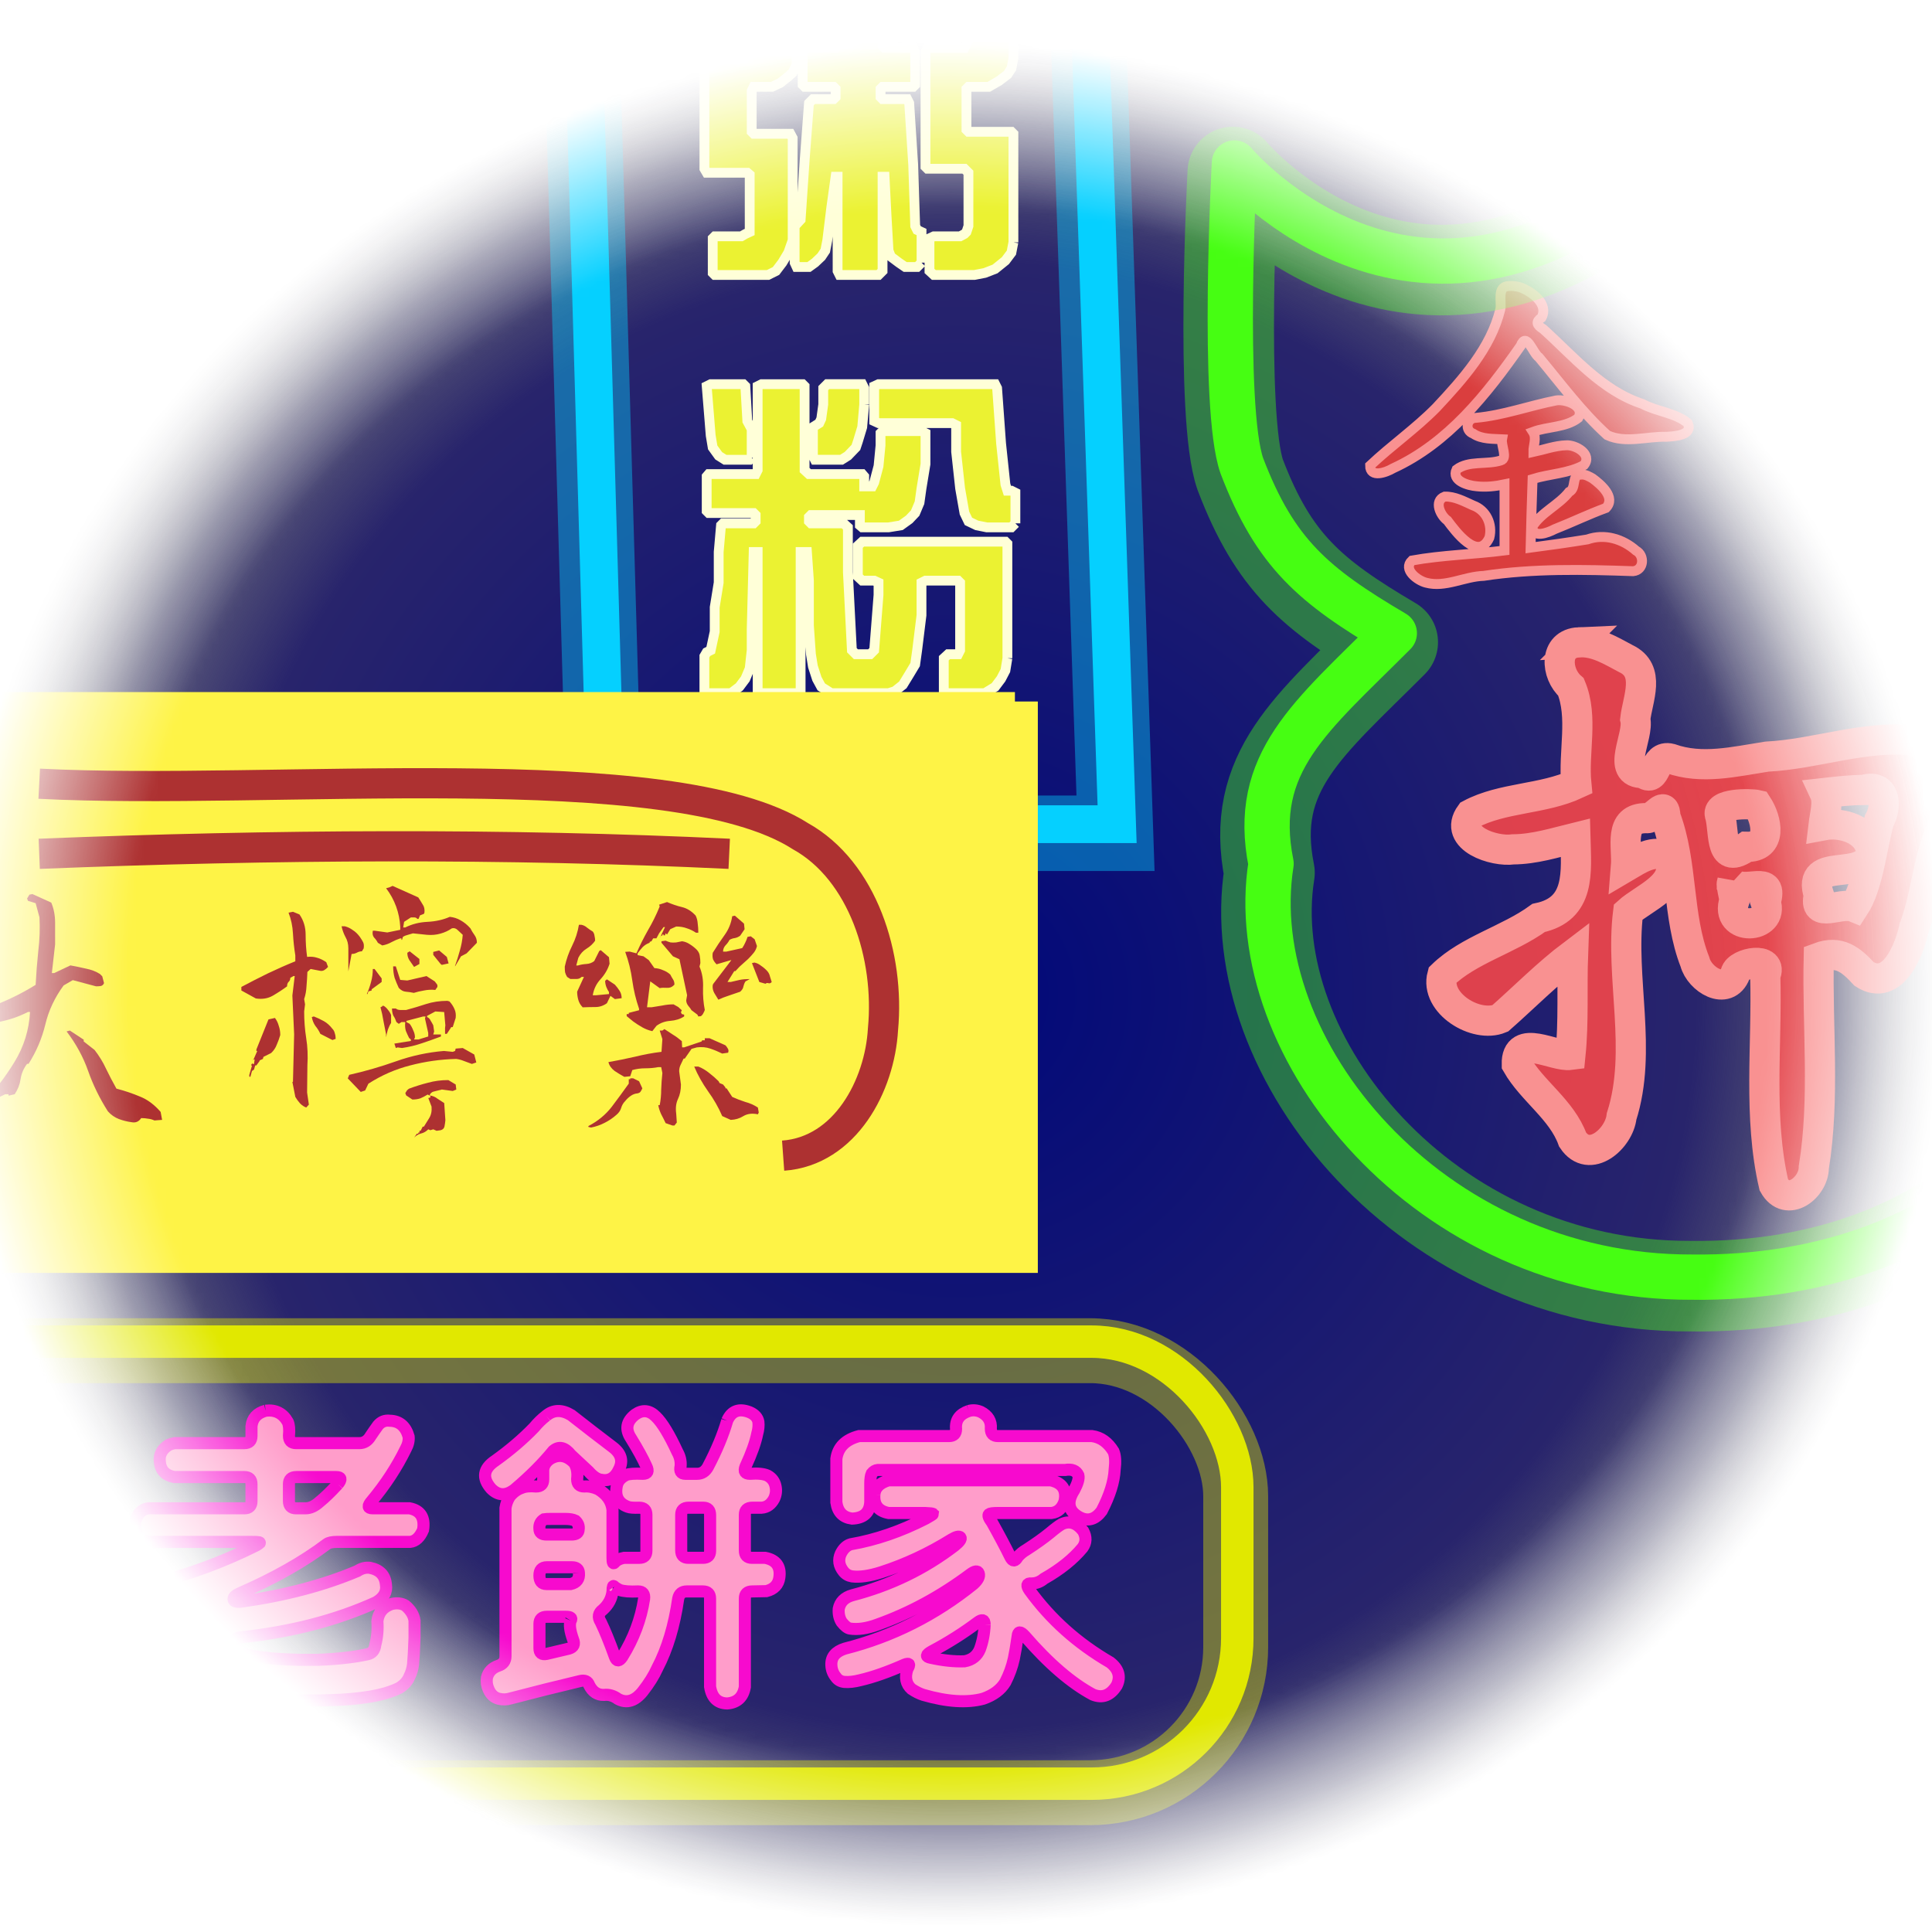 <?xml version="1.0" encoding="UTF-8" standalone="no"?>
<!-- Created with Inkscape (http://www.inkscape.org/) -->

<svg
   xmlns:dc="http://purl.org/dc/elements/1.1/"
   xmlns:cc="http://creativecommons.org/ns#"
   xmlns:rdf="http://www.w3.org/1999/02/22-rdf-syntax-ns#"
   xmlns:svg="http://www.w3.org/2000/svg"
   xmlns="http://www.w3.org/2000/svg"
   xmlns:xlink="http://www.w3.org/1999/xlink"
   xmlns:sodipodi="http://sodipodi.sourceforge.net/DTD/sodipodi-0.dtd"
   xmlns:inkscape="http://www.inkscape.org/namespaces/inkscape"
   version="1.1"
   width="256"
   height="256"
   id="svg4085"
   inkscape:version="0.48.3.1 r9886"
   sodipodi:docname="Openstreetmap-icon3-hk.svg">
  <sodipodi:namedview
     pagecolor="#ffffff"
     bordercolor="#666666"
     borderopacity="1"
     objecttolerance="10"
     gridtolerance="10"
     guidetolerance="10"
     inkscape:pageopacity="0"
     inkscape:pageshadow="2"
     inkscape:window-width="738"
     inkscape:window-height="480"
     id="namedview11205"
     showgrid="false"
     inkscape:zoom="0.94214547"
     inkscape:cx="126.15697"
     inkscape:cy="127.36887"
     inkscape:window-x="0"
     inkscape:window-y="24"
     inkscape:window-maximized="0"
     inkscape:current-layer="svg4085" />
  <defs
     id="defs4087">
    <linearGradient
       id="linearGradient5217">
      <stop
         id="stop5219"
         style="stop-color:#ffffff;stop-opacity:1"
         offset="0" />
      <stop
         id="stop5227"
         style="stop-color:#ffffff;stop-opacity:1"
         offset="0.825" />
      <stop
         id="stop5221"
         style="stop-color:#000000;stop-opacity:0"
         offset="1" />
    </linearGradient>
    <linearGradient
       id="linearGradient4863">
      <stop
         id="stop4865"
         style="stop-color:#00087a;stop-opacity:1"
         offset="0" />
      <stop
         id="stop4875"
         style="stop-color:#28246c;stop-opacity:1"
         offset="0.724" />
      <stop
         id="stop4966"
         style="stop-color:#191744;stop-opacity:0.677"
         offset="0.862" />
      <stop
         id="stop4867"
         style="stop-color:#000000;stop-opacity:0"
         offset="1" />
    </linearGradient>
    <filter
       color-interpolation-filters="sRGB"
       id="filter5134">
      <feGaussianBlur
         id="feGaussianBlur5136"
         stdDeviation="4.229" />
    </filter>
    <filter
       x="-0.051"
       y="-0.173"
       width="1.102"
       height="1.347"
       color-interpolation-filters="sRGB"
       id="filter5138">
      <feGaussianBlur
         id="feGaussianBlur5140"
         stdDeviation="4.229" />
    </filter>
    <filter
       x="-0.144"
       y="-0.085"
       width="1.287"
       height="1.17"
       color-interpolation-filters="sRGB"
       id="filter5142">
      <feGaussianBlur
         id="feGaussianBlur5144"
         stdDeviation="4.229" />
    </filter>
    <filter
       color-interpolation-filters="sRGB"
       id="filter5188">
      <feGaussianBlur
         id="feGaussianBlur5190"
         stdDeviation="2.58" />
    </filter>
    <radialGradient
       cx="316.071"
       cy="496.291"
       r="131.786"
       fx="316.071"
       fy="496.291"
       id="radialGradient5269"
       xlink:href="#linearGradient5217"
       gradientUnits="userSpaceOnUse"
       gradientTransform="matrix(1,0,0,0.946,0,26.899)" />
    <mask
       id="mask5265">
      <path
         d="m 447.857,496.291 a 131.786,124.643 0 1 1 -263.571,0 131.786,124.643 0 1 1 263.571,0 z"
         transform="translate(2.143,2.143)"
         id="path5267"
         style="fill:url(#radialGradient5269);fill-opacity:1;stroke:none"
         inkscape:connector-curvature="0" />
    </mask>
    <radialGradient
       cx="319.208"
       cy="499.809"
       r="135.36"
       fx="319.208"
       fy="499.809"
       id="radialGradient5273"
       xlink:href="#linearGradient4863"
       gradientUnits="userSpaceOnUse"
       gradientTransform="matrix(1,0,0,0.993,0,3.73)" />
  </defs>
  <g
     transform="translate(-192.482,-368.159)"
     id="layer1">
    <g
       mask="url(#mask5265)"
       id="g5192">
      <path
         d="m 454.569,499.809 a 135.36,134.35 0 1 1 -270.721,0 135.36,134.35 0 1 1 270.721,0 z"
         id="path4093"
         style="fill:url(#radialGradient5273);fill-opacity:1;stroke:none"
         inkscape:connector-curvature="0" />
      <path
         d="m 413.541,389.06 c -32.653,30.393 -57.493,0.692 -57.493,0.692 0,0 -1.742,32.413 0.99,40.144 4.423,11.569 9.467,15.84 20.197,22.165 -10.993,11.026 -19.044,17.095 -16.329,30.536 -3.901,24.491 20.86,54.896 55.764,54.789 35.631,0.436 58.085,-23.464 57.16,-52.997 0.615,-22.906 -14.607,-31.687 -16.853,-34.72"
         id="path4879"
         style="fill:none;stroke:#46fd12;stroke-width:6;stroke-linecap:round;stroke-linejoin:round;stroke-miterlimit:4;stroke-opacity:1;stroke-dasharray:none"
         inkscape:connector-curvature="0" />
      <path
         d="m 401.713,453.27 c -3.384,0.144 -3.073,4.192 -1.064,5.927 1.661,3.995 0.279,8.629 0.702,12.846 -4.466,2.074 -9.772,1.746 -14.031,4.016 -2.331,3.217 3.19,5.009 5.661,4.645 2.844,-0.023 5.512,-0.875 8.249,-1.548 0.116,4.557 0.733,9.459 -4.868,10.634 -3.978,2.896 -9.282,4.216 -12.768,7.606 -0.999,3.698 4.464,7.043 7.669,5.709 3.189,-2.808 6.236,-5.916 9.652,-8.491 -0.164,4.433 0.109,8.932 -0.339,13.33 -2.201,0.297 -7.194,-2.943 -7.112,1.234 2.043,3.561 5.969,6.02 7.403,9.991 2.212,3.338 6.17,-0.135 6.483,-3.072 2.797,-8.71 -0.218,-18.358 0.871,-27.095 2.055,-1.873 7.095,-3.668 5.346,-7.233 -1.874,-1.241 -4.013,0.279 -5.637,1.234 0.219,-2.67 -1.075,-6.483 2.709,-6.435 1.175,0.14 2.463,-2.572 2.516,-0.194 2.345,6.197 1.522,13.141 3.919,19.256 0.597,2.3 4.2,4.552 5.371,1.5 0.31,-1.457 5.14,-2.311 3.943,0.266 0.261,9.208 -0.957,18.768 1.137,27.772 1.737,3.114 5.292,0.368 5.298,-2.322 1.489,-9.194 0.446,-18.534 0.653,-27.796 2.752,-1.037 4.31,0.328 6.024,2.177 3.797,2.435 6.035,-3.302 6.628,-6.169 2.176,-5.687 1.737,-12.68 6.435,-17.103 1.088,-3.918 -3.944,-6.006 -6.556,-7.693 -6.487,-0.681 -12.902,1.827 -19.41,2.155 -4.324,0.669 -8.585,1.74 -12.765,0.264 -2.335,-0.601 -1.713,3.404 -3.605,1.911 -3.718,0.079 -0.521,-4.882 -1.064,-7.136 0.302,-2.702 2.129,-6.439 -1.258,-8.032 -1.898,-1.002 -3.961,-2.306 -6.193,-2.153 z m 37.763,19.547 c 2.911,-0.84 3.078,2.236 1.995,4.107 -0.995,3.66 -1.442,8.596 -3.301,11.424 -1.842,-0.75 -5.508,1.684 -4.669,-1.572 -1.845,-5.444 6.36,-1.452 6.919,-5.854 -0.407,-2.801 -3.837,-3.887 -6.314,-3.411 0.155,-1.328 0.696,-3.103 0.145,-4.282 1.736,-0.195 3.477,-0.384 5.225,-0.411 z m -14.152,2.008 c 1.332,2.043 1.994,5.642 -1.413,5.539 -3.562,2.538 -2.912,-1.66 -3.484,-4.072 -0.777,-1.765 4.08,-1.662 4.897,-1.467 z m -3.363,10.306 c 1.784,1.633 5.666,-1.303 4.475,2.564 1.28,3.626 -5.565,3.935 -4.134,-0.219 -0.03,-0.596 -0.465,-2.012 -0.341,-2.345 z"
         id="text4910"
         style="font-size:100px;font-style:normal;font-variant:normal;font-weight:normal;font-stretch:normal;line-height:125%;letter-spacing:0px;word-spacing:0px;fill:#ff4848;fill-opacity:0.855;stroke:#f99191;stroke-width:4;stroke-miterlimit:4;stroke-opacity:1;stroke-dasharray:none;font-family:AR PL UKai HK;-inkscape-font-specification:AR PL UKai HK"
         inkscape:connector-curvature="0" />
      <path
         d="m 392.437,406.058 c -1.689,0.029 -0.919,2.098 -1.161,3.118 -1.255,5.11 -4.967,9.231 -8.478,12.993 -2.707,2.755 -5.966,5.032 -8.773,7.682 -0.008,1.699 2.15,0.898 3.039,0.367 7.307,-3.352 12.395,-9.786 16.911,-16.224 0.757,-1.981 1.595,0.96 2.429,1.522 2.918,3.509 5.677,7.253 9.046,10.302 2.418,1.129 5.263,0.143 7.839,0.216 1.01,-0.059 3.558,-0.158 2.833,-1.8 -1.649,-1.39 -4.114,-1.532 -5.992,-2.549 -5.402,-1.763 -9.102,-6.268 -13.177,-9.932 -0.896,-0.54 -0.984,-0.989 -0.207,-1.505 0.96,-1.837 -1.268,-3.417 -2.764,-4.003 -0.5,-0.141 -1.021,-0.232 -1.544,-0.187 z m 6.275,15.156 c -3.56,0.692 -6.99,1.973 -10.652,2.311 -1.254,-0.003 -1.556,1.676 -0.364,2.095 1.104,0.762 2.694,0.678 3.816,0.738 -0.152,0.803 0.784,2.557 -0.154,2.812 -1.892,0.6 -4.257,-0.028 -5.885,1.211 -0.698,1.498 1.565,2.123 2.675,2.213 1.236,0.136 2.481,6.4e-4 3.688,-0.256 0,2.921 0,5.842 0,8.763 -4.07,0.52 -8.246,0.602 -12.265,1.328 -1.257,1.182 0.742,2.664 1.879,2.941 2.549,0.682 5.05,-0.827 7.623,-0.905 6.517,-0.998 13.338,-0.845 19.809,-0.62 1.446,-0.132 1.549,-2.101 0.384,-2.724 -1.756,-1.551 -4.168,-2.291 -6.454,-1.483 -2.501,0.406 -5.011,0.759 -7.522,1.089 0.062,-3.03 0.168,-6.059 0.266,-9.088 2.221,-0.697 4.796,-0.738 6.816,-1.859 1.128,-1.425 -1.102,-2.706 -2.37,-2.616 -1.466,0.041 -2.978,0.591 -4.347,0.885 -0.014,-0.885 0.483,-1.839 -0.049,-2.665 1.926,-0.717 4.356,-0.558 6,-1.839 0.934,-1.633 -1.701,-2.512 -2.892,-2.331 z m 3.315,9.826 c -1.443,0.002 -0.564,1.806 -1.633,2.302 -1.37,1.74 -3.695,2.713 -4.849,4.574 -0.01,1.646 2.052,0.829 2.92,0.37 2.297,-0.904 4.52,-1.984 6.807,-2.819 1.356,-1.39 -0.684,-3.122 -1.77,-3.915 -0.433,-0.247 -0.94,-0.547 -1.475,-0.511 z m -18.127,2.921 c -1.478,0.577 -0.559,2.519 0.374,3.177 1.075,1.441 4.064,5.486 5.557,2.272 0.454,-1.786 -0.416,-3.663 -2.183,-4.288 -1.18,-0.524 -2.413,-1.211 -3.747,-1.161 z"
         id="text4934"
         style="font-size:100.273px;font-style:normal;font-variant:normal;font-weight:normal;font-stretch:normal;line-height:125%;letter-spacing:0px;word-spacing:0px;fill:#da3e3e;fill-opacity:1;stroke:#f99191;stroke-width:1.31;stroke-miterlimit:4;stroke-opacity:1;stroke-dasharray:none;font-family:AR PL UKai HK;-inkscape-font-specification:AR PL UKai HK"
         inkscape:connector-curvature="0" />
      <rect
         width="199.286"
         height="58.571"
         ry="19.286"
         x="157.143"
         y="545.934"
         id="rect4952"
         style="fill:none;stroke:#e0e800;stroke-width:4.3;stroke-linecap:round;stroke-linejoin:round;stroke-miterlimit:4;stroke-opacity:1;stroke-dasharray:none;stroke-dashoffset:0" />
      <g
         id="text4962"
         style="font-size:40px;font-style:normal;font-variant:normal;font-weight:normal;font-stretch:normal;line-height:125%;letter-spacing:0px;word-spacing:0px;fill:#ff9dca;fill-opacity:1;stroke:#f70ace;stroke-width:1.6;stroke-miterlimit:4;stroke-opacity:1;font-family:AR PL UKai CN;-inkscape-font-specification:AR PL UKai CN">
        <path
           d="m 227.684,555.085 c 1.302,-0.156 2.279,0.339 2.93,1.484 0.182,0.417 0.234,1.029 0.156,1.836 -3e-5,0.651 0.312,0.977 0.938,0.977 l 8.398,0 c 0.625,3e-5 1.12,-0.312 1.484,-0.938 0.312,-0.469 0.638,-0.937 0.977,-1.406 0.417,-0.495 0.937,-0.703 1.562,-0.625 1.276,0.026 2.109,0.729 2.5,2.109 0.052,0.521 -0.078,1.068 -0.391,1.641 -1.172,2.396 -2.669,4.688 -4.492,6.875 -0.573,0.651 -0.547,0.977 0.078,0.977 l 4.922,0 c 1.458,0.286 2.057,1.237 1.797,2.852 -0.417,0.99 -0.99,1.523 -1.719,1.602 l -9.688,0 c -0.625,2e-5 -1.068,0.091 -1.328,0.273 -3.151,2.37 -6.966,4.531 -11.445,6.484 -0.625,0.26 -0.938,0.534 -0.938,0.82 -2e-5,0.286 0.312,0.404 0.938,0.352 5.807,-0.807 10.964,-2.161 15.469,-4.062 0.547,-0.365 1.107,-0.508 1.68,-0.43 1.302,0.26 2.005,1.003 2.109,2.227 0.156,0.964 -0.286,1.745 -1.328,2.344 -5.286,2.396 -11.289,3.945 -18.008,4.648 -0.625,0.078 -0.859,0.43 -0.703,1.055 0.156,0.417 0.482,0.781 0.977,1.094 1.693,0.469 4.219,0.742 7.578,0.82 l 2.5,0 c 2.63,-0.104 4.818,-0.352 6.562,-0.742 0.599,-0.13 0.937,-0.547 1.016,-1.25 0.26,-0.99 0.352,-2.031 0.273,-3.125 0.13,-1.12 0.742,-1.875 1.836,-2.266 0.729,-0.182 1.354,-0.117 1.875,0.195 0.703,0.599 1.107,1.263 1.211,1.992 l 0,2.266 c -0.052,1.51 -0.117,2.695 -0.195,3.555 -0.078,0.573 -0.234,1.094 -0.469,1.562 -0.234,0.599 -0.677,1.107 -1.328,1.523 -1.953,0.99 -5.078,1.536 -9.375,1.641 l -1.445,0.039 -2.969,0 c -2.448,-0.078 -4.675,-0.26 -6.68,-0.547 -1.823,-0.156 -3.385,-0.651 -4.688,-1.484 -1.12,-1.12 -1.719,-2.604 -1.797,-4.453 l 0,-4.648 c -1e-5,-0.625 -0.313,-0.846 -0.938,-0.664 l -2.969,0.859 c -0.807,0.312 -1.549,0.469 -2.227,0.469 -1.641,-0.312 -2.37,-1.341 -2.188,-3.086 0.312,-1.094 1.055,-1.706 2.227,-1.836 4.948,-1.224 9.635,-2.943 14.062,-5.156 0.26,-0.156 0.417,-0.26 0.469,-0.312 0.026,-0.052 -2e-5,-0.091 -0.078,-0.117 -0.078,-0.026 -0.43,-0.039 -1.055,-0.039 l -13.477,0 c -1.198,-0.234 -1.836,-0.924 -1.914,-2.07 -0.026,-0.547 0.117,-1.068 0.43,-1.562 0.417,-0.547 0.911,-0.82 1.484,-0.82 l 12.578,0 c 0.625,2e-5 0.937,-0.312 0.938,-0.938 l 0,-2.266 c -2e-5,-0.625 -0.313,-0.937 -0.938,-0.938 l -9.297,0 c -1.198,-0.234 -1.836,-0.924 -1.914,-2.07 -0.104,-0.885 0.286,-1.615 1.172,-2.188 0.26,-0.104 0.521,-0.182 0.781,-0.234 l 9.258,0 c 0.625,3e-5 0.937,-0.312 0.938,-0.938 l 0,-1.289 c 0.104,-1.068 0.729,-1.758 1.875,-2.07 m 9.57,9.727 c 0.521,-0.625 0.456,-0.937 -0.195,-0.938 l -5.312,0 c -0.651,2e-5 -0.977,0.313 -0.977,0.938 l 0,2.227 c -3e-5,0.651 0.312,0.977 0.938,0.977 l 1.25,0 c 0.625,2e-5 1.25,-0.286 1.875,-0.859 0.651,-0.521 1.458,-1.302 2.422,-2.344"
           id="path5405"
           style="font-weight:bold;letter-spacing:6.071;fill:#ff9dca;stroke:#f70ace;font-family:SVG;-inkscape-font-specification:SVG Bold"
           inkscape:connector-curvature="0" />
        <path
           d="m 288.834,556.414 c 0.573,-1.302 1.562,-1.68 2.969,-1.133 0.677,0.286 1.068,0.716 1.172,1.289 0.052,0.495 -4e-5,1.016 -0.156,1.562 -0.234,1.172 -0.755,2.63 -1.562,4.375 -0.234,0.625 -0.039,0.938 0.586,0.938 1.042,-0.078 1.823,3e-5 2.344,0.234 0.573,0.313 0.924,0.781 1.055,1.406 0.13,0.573 0.065,1.133 -0.195,1.68 -0.391,0.729 -0.938,1.12 -1.641,1.172 l -1.25,0 c -0.651,2e-5 -0.977,0.313 -0.977,0.938 l 0,4.727 c -3e-5,0.651 0.312,0.977 0.938,0.977 l 1.758,0 c 1.458,0.286 2.083,1.159 1.875,2.617 -0.13,0.938 -0.703,1.536 -1.719,1.797 l -1.875,0.039 c -0.651,10e-6 -0.977,0.313 -0.977,0.938 l 0,11.719 c -0.234,1.354 -1.016,2.083 -2.344,2.188 -1.276,-0.026 -2.031,-0.768 -2.266,-2.227 l 0,-11.68 c -3e-5,-0.625 -0.313,-0.937 -0.938,-0.938 l -2.148,0 c -0.625,10e-6 -1.003,0.313 -1.133,0.938 -0.521,3.62 -1.445,6.693 -2.773,9.219 -0.443,0.99 -1.094,2.031 -1.953,3.125 -1.016,1.25 -2.096,1.576 -3.242,0.977 -0.599,-0.443 -1.224,-0.625 -1.875,-0.547 -0.859,0.026 -1.51,-0.404 -1.953,-1.289 -0.182,-0.521 -0.586,-0.703 -1.211,-0.547 -3.073,0.729 -6.146,1.497 -9.219,2.305 -0.495,0.156 -1.016,0.169 -1.562,0.039 -0.599,-0.156 -1.042,-0.56 -1.328,-1.211 -0.234,-0.495 -0.312,-1.016 -0.234,-1.562 0.182,-0.781 0.69,-1.315 1.523,-1.602 0.625,-0.208 0.938,-0.625 0.938,-1.25 l 0,-19.648 c 0.078,-0.547 0.273,-1.068 0.586,-1.562 0.469,-0.547 0.977,-0.911 1.523,-1.094 0.469,-0.208 1.12,-0.273 1.953,-0.195 0.625,2e-5 0.937,-0.312 0.938,-0.938 l 0,-1.25 c 0.052,-0.599 0.365,-1.094 0.938,-1.484 1.12,-0.651 2.174,-0.469 3.164,0.547 0.365,0.573 0.495,1.289 0.391,2.148 -1e-5,0.651 0.312,0.977 0.938,0.977 0.573,-0.052 1.185,0.065 1.836,0.352 1.146,0.677 1.784,1.589 1.914,2.734 l 0,6.406 c -2e-5,0.651 0.104,0.833 0.312,0.547 0.26,-0.286 0.664,-0.482 1.211,-0.586 l 2.031,0 c 0.625,10e-6 0.937,-0.312 0.938,-0.938 l 0,-4.766 c -2e-5,-0.625 -0.313,-0.937 -0.938,-0.938 -0.755,0.026 -1.263,-0.013 -1.523,-0.117 -1.276,-0.469 -1.758,-1.419 -1.445,-2.852 0.13,-0.573 0.534,-1.029 1.211,-1.367 0.391,-0.156 1.133,-0.208 2.227,-0.156 0.625,3e-5 0.781,-0.325 0.469,-0.977 -0.443,-0.99 -1.12,-2.227 -2.031,-3.711 -0.807,-1.198 -0.625,-2.253 0.547,-3.164 0.964,-0.677 1.875,-0.586 2.734,0.273 0.833,0.807 1.784,2.37 2.852,4.688 0.339,0.599 0.482,1.224 0.43,1.875 -0.156,0.677 0.052,1.016 0.625,1.016 l 1.562,0 c 0.625,3e-5 1.107,-0.312 1.445,-0.938 1.146,-2.187 1.992,-4.219 2.539,-6.094 m -23.984,-0.664 c 0.964,-0.807 2.07,-0.833 3.32,-0.078 1.823,1.432 3.646,2.839 5.469,4.219 1.146,0.859 1.432,1.849 0.859,2.969 -0.521,1.146 -1.328,1.602 -2.422,1.367 -0.495,-0.078 -1.029,-0.443 -1.602,-1.094 l -2.344,-2.188 c -0.807,-1.016 -1.589,-1.198 -2.344,-0.547 -1.38,1.693 -3.086,3.398 -5.117,5.117 -1.146,0.885 -2.188,0.846 -3.125,-0.117 -1.224,-1.406 -1.029,-2.643 0.586,-3.711 1.927,-1.38 3.633,-2.839 5.117,-4.375 0.495,-0.599 1.029,-1.12 1.602,-1.562 m 21.719,13.164 c -3e-5,-0.651 -0.3,-0.977 -0.898,-0.977 l -1.953,0 c -0.651,2e-5 -0.977,0.313 -0.977,0.938 l 0,4.727 c -2e-5,0.651 0.312,0.977 0.938,0.977 l 1.953,0 c 0.625,1e-5 0.937,-0.312 0.938,-0.938 l 0,-4.727 m -20.898,0.508 c -0.599,1e-5 -0.964,0.013 -1.094,0.039 -0.469,0.286 -0.677,0.716 -0.625,1.289 -1e-5,0.495 0.312,0.742 0.938,0.742 l 3.32,0 c 0.625,10e-6 0.937,-0.221 0.938,-0.664 0.078,-0.443 -0.065,-0.833 -0.43,-1.172 -0.313,-0.156 -0.768,-0.234 -1.367,-0.234 l -1.68,0 m 3.516,7.148 c -0.026,-0.495 -0.339,-0.742 -0.938,-0.742 l -3.32,0 c -0.651,1e-5 -0.977,0.365 -0.977,1.094 -1e-5,0.755 0.312,1.133 0.938,1.133 l 3.203,0 c 0.807,-0.182 1.172,-0.677 1.094,-1.484 m 4.688,1.836 c -0.156,-0.234 -0.234,-0.039 -0.234,0.586 -0.104,0.964 -0.534,1.784 -1.289,2.461 -0.599,0.443 -0.69,0.99 -0.273,1.641 0.547,1.12 1.172,2.656 1.875,4.609 0.234,0.625 0.56,0.625 0.977,0 1.51,-2.422 2.474,-4.987 2.891,-7.695 0.078,-0.651 -0.182,-0.977 -0.781,-0.977 -1.12,0.052 -1.94,-0.013 -2.461,-0.195 -0.26,-0.13 -0.495,-0.273 -0.703,-0.43 m -5.781,4.492 c 0.208,-0.339 -2e-5,-0.508 -0.625,-0.508 l -2.539,0 c -0.651,0 -0.977,0.312 -0.977,0.938 l 0,3.242 c -1e-5,0.625 0.312,0.872 0.938,0.742 l 2.969,-0.703 c 0.625,-0.182 0.807,-0.586 0.547,-1.211 -0.417,-1.172 -0.521,-2.005 -0.312,-2.5"
           id="path5407"
           style="font-weight:bold;letter-spacing:6.071;fill:#ff9dca;stroke:#f70ace;font-family:SVG;-inkscape-font-specification:SVG Bold"
           inkscape:connector-curvature="0" />
        <path
           d="m 320.843,555.125 c 0.521,-0.156 1.055,-0.117 1.602,0.117 0.964,0.495 1.406,1.237 1.328,2.227 -2e-5,0.651 0.312,0.977 0.938,0.977 l 12.461,0 c 1.172,0.156 2.122,0.833 2.852,2.031 0.234,0.547 0.286,1.354 0.156,2.422 -0.078,1.589 -0.651,3.411 -1.719,5.469 -0.833,1.12 -1.797,1.406 -2.891,0.859 -1.536,-0.807 -1.784,-2.018 -0.742,-3.633 0.469,-0.885 0.651,-1.536 0.547,-1.953 -0.286,-0.625 -0.872,-0.859 -1.758,-0.703 l -24.844,0 c -0.286,0.026 -0.547,0.182 -0.781,0.469 -0.13,0.286 -0.195,0.729 -0.195,1.328 l 0,2.461 c -0.078,1.406 -0.885,2.135 -2.422,2.188 -1.198,-0.156 -1.888,-0.872 -2.07,-2.148 l 0,-5.781 c 0.208,-1.536 1.211,-2.539 3.008,-3.008 l 11.914,0 c 0.625,3e-5 0.937,-0.312 0.938,-0.938 -0.104,-1.172 0.456,-1.966 1.68,-2.383 m -12.5,11.094 c 0.052,-0.911 0.677,-1.549 1.875,-1.914 l 21.484,0 c 1.536,0.339 2.148,1.263 1.836,2.773 -0.313,0.938 -0.885,1.458 -1.719,1.562 l -7.148,0 c -0.625,10e-6 -1.003,0.052 -1.133,0.156 -0.182,0.13 -0.052,0.495 0.391,1.094 0.99,1.771 1.797,3.294 2.422,4.57 0.312,0.625 0.638,0.625 0.977,0 0.339,-0.391 0.716,-0.703 1.133,-0.938 1.25,-0.807 2.292,-1.549 3.125,-2.227 0.677,-0.573 1.198,-0.964 1.562,-1.172 1.042,-0.495 1.992,-0.195 2.852,0.898 0.443,0.807 0.417,1.549 -0.078,2.227 -1.25,1.51 -2.956,2.878 -5.117,4.102 -0.495,0.417 -1.042,0.625 -1.641,0.625 -0.625,-0.052 -0.716,0.247 -0.273,0.898 2.786,3.854 6.354,7.044 10.703,9.57 1.12,0.885 1.406,1.901 0.859,3.047 -0.833,1.328 -1.888,1.732 -3.164,1.211 -2.865,-1.536 -5.872,-4.128 -9.023,-7.773 -0.573,-0.625 -0.885,-0.625 -0.938,0 -0.182,1.276 -0.352,2.279 -0.508,3.008 -0.234,1.068 -0.612,2.109 -1.133,3.125 -0.599,0.99 -1.576,1.719 -2.93,2.188 -2.135,0.573 -4.779,0.404 -7.93,-0.508 -0.495,-0.156 -1.016,-0.417 -1.562,-0.781 -0.729,-0.651 -0.911,-1.536 -0.547,-2.656 0.391,-0.625 0.273,-0.82 -0.352,-0.586 -2.24,0.99 -4.206,1.68 -5.898,2.07 -0.807,0.208 -1.51,0.286 -2.109,0.234 -0.495,-0.052 -0.872,-0.273 -1.133,-0.664 -0.365,-0.443 -0.56,-0.964 -0.586,-1.562 -0.052,-1.068 0.547,-1.797 1.797,-2.188 6.25,-1.589 11.927,-4.44 17.031,-8.555 0.599,-0.547 0.833,-1.016 0.703,-1.406 -0.13,-0.391 -0.508,-0.352 -1.133,0.117 -3.906,2.917 -8.021,5.143 -12.344,6.68 -1.354,0.495 -2.552,0.664 -3.594,0.508 -0.313,-0.052 -0.677,-0.339 -1.094,-0.859 -0.313,-0.495 -0.443,-1.081 -0.391,-1.758 0.182,-0.911 0.781,-1.51 1.797,-1.797 5.026,-1.302 9.544,-3.49 13.555,-6.562 0.651,-0.521 0.911,-0.885 0.781,-1.094 -0.156,-0.208 -0.56,-0.117 -1.211,0.273 -2.969,1.849 -6.068,3.294 -9.297,4.336 -1.563,0.495 -2.852,0.677 -3.867,0.547 -0.469,-0.078 -0.846,-0.299 -1.133,-0.664 -0.599,-0.755 -0.716,-1.536 -0.352,-2.344 0.339,-0.677 0.781,-1.094 1.328,-1.25 3.307,-0.573 6.615,-1.706 9.922,-3.398 0.651,-0.365 0.977,-0.573 0.977,-0.625 -0.052,-0.052 -0.391,-0.091 -1.016,-0.117 l -0.234,0 -4.648,0 c -1.354,-0.26 -1.979,-1.068 -1.875,-2.422 m 14.609,17.227 c -2e-5,-0.677 -0.313,-0.781 -0.938,-0.312 -1.875,1.406 -3.893,2.682 -6.055,3.828 -0.807,0.443 -0.859,0.729 -0.156,0.859 1.641,0.365 3.138,0.521 4.492,0.469 0.99,-0.182 1.667,-0.716 2.031,-1.602 0.365,-0.99 0.573,-2.07 0.625,-3.242"
           id="path5409"
           style="font-weight:bold;letter-spacing:6.071;fill:#ff9dca;stroke:#f70ace;font-family:SVG;-inkscape-font-specification:SVG Bold"
           inkscape:connector-curvature="0" />
      </g>
      <path
         d="m 269.795,372.314 3.03,105.056 67.68,0 -4.041,-119.198"
         id="path4877"
         style="fill:none;stroke:#05d0ff;stroke-width:5;stroke-linecap:butt;stroke-linejoin:miter;stroke-miterlimit:4;stroke-opacity:1;stroke-dasharray:none"
         inkscape:connector-curvature="0" />
      <g
         id="text4938"
         style="font-size:45.184px;font-style:normal;font-variant:normal;font-weight:100;font-stretch:normal;line-height:125%;letter-spacing:0px;word-spacing:0px;fill:#ebf232;fill-opacity:1;stroke:#ffffd8;stroke-width:1.3;stroke-miterlimit:4;stroke-opacity:1;font-family:SVG;-inkscape-font-specification:SVG">
        <path
           d="m 326.762,400.267 -0.265,1.368 -0.794,1.059 -1.368,1.103 -1.368,0.529 -1.368,0.265 -5.383,0 -0.574,-0.529 0,-4.324 0.574,-0.265 3.486,0 0.574,-0.309 0.265,-0.265 0.265,-0.794 0,-7.06 -0.529,-0.529 -4.898,0 -0.265,-0.265 0,-15.179 0.265,-0.574 4.898,0 0.265,-0.529 0.265,-0.529 0,-4.368 -0.529,-0.265 -4.633,0 -0.529,-0.529 0,-0.794 -0.529,0 -0.574,3.221 -0.265,0.838 -0.529,0.794 -0.794,0.574 -0.574,0.265 -1.633,0 -0.265,-0.574 0,-4.059 0.265,-0.265 0.309,-0.794 0,-3.53 0.529,-0.265 15.444,0 0.265,0.265 0,11.914 -0.265,1.368 -0.529,0.794 -1.103,0.838 -1.368,0.794 -2.692,0 -0.265,0.265 0,5.427 0.265,0.265 5.692,0 0.265,0.265 0,14.385 m -12.178,2.692 -0.574,0.574 -1.588,0 -0.838,-0.574 -1.059,-0.794 -0.309,-0.794 -0.265,-4.633 -0.265,-5.163 -0.265,0 0,12.487 -0.529,0.529 -5.163,0 -0.265,-0.529 0,-6.222 0,-6.266 -0.265,0 -0.574,4.104 -0.529,4.324 -0.265,1.368 -0.529,0.794 -0.838,0.794 -0.794,0.574 -1.633,0 -0.265,-0.574 0,-2.956 -0.265,0 -0.574,1.633 -0.794,1.324 -0.838,1.103 -1.059,0.529 -7.06,0 -0.265,-0.265 0,-4.589 0.265,-0.265 3.53,0 0.529,-0.309 0.574,-0.265 0,-7.589 -0.309,-0.265 -5.383,0 -0.309,-0.529 0,-15.444 0.309,-0.574 5.692,0 0.265,-0.529 0,-4.589 -0.265,-0.574 -5.692,0 -0.309,-0.265 0,-4.589 0.309,-0.265 7.281,0 7.634,0 0,0.265 0.529,2.956 0.265,0.838 0.529,0.794 0.265,0.265 0,3.795 -0.529,0.574 -1.368,0 -0.794,-0.574 -0.838,-0.529 -0.529,-0.794 0,-0.838 -0.529,0 0,6.266 -0.529,1.059 -0.574,0.529 -1.059,0.838 -1.103,0.529 -2.427,0 -0.265,0.529 0,5.427 0.265,0.265 4.854,0 0.309,0.574 0,11.649 0,1.897 0.265,0 0,-2.162 0.265,0 0.529,-0.574 0.529,-7.854 0.574,-7.589 0.529,-0.529 2.736,0 0.265,-0.265 0,-1.103 -0.265,-0.265 -3.839,0 -0.265,-0.265 0,-4.324 0.265,-0.574 4.104,0 0.265,-0.265 0,-10.281 0.265,-0.265 5.163,0 0.529,0.265 0,10.281 0.265,0.265 3.795,0 0.265,0.574 0,4.324 -0.265,0.265 -4.059,0 -0.265,0.265 0,1.103 0.265,0.265 3.265,0 0.265,0.529 0.529,8.163 0.265,8.119 0.265,0.529 0.574,0.265 0,4.059"
           id="path5412"
           inkscape:connector-curvature="0" />
        <path
           d="m 327.027,437.508 -0.529,0.529 -3.265,0 -1.324,-0.265 -1.103,-0.529 -0.529,-1.103 -0.574,-3.265 -0.529,-4.854 0,-3.53 -0.529,-0.265 -5.163,0 -4.589,0 -0.574,-0.265 0,-4.633 0.574,-0.265 15.444,0 0.265,0.529 0.529,7.325 0.574,5.427 0.265,0.838 0.529,0 0.529,0.265 0,4.059 m -20.033,-15.753 -0.265,3 -0.574,1.897 -0.265,0.794 -1.059,1.103 -0.838,0.529 -3.53,0 -0.265,-0.529 0,-3.795 0.838,-0.529 0.265,-0.574 0.265,-1.897 0,-2.162 0.529,-0.529 4.633,0 0.265,0.529 0,2.162 m 18.974,33.623 -0.265,1.633 -0.574,1.103 -0.794,1.059 -1.368,0.838 -4.854,0 -0.574,-0.265 0,-4.368 0.574,-0.529 1.324,0 0.265,-0.529 0,-8.957 -0.265,-0.265 -4.324,0 -0.529,0.265 0,4.324 -0.574,4.633 -0.265,1.897 -0.794,1.324 -0.838,1.368 -1.059,0.838 -0.838,0.265 -7.589,0 -1.324,-0.838 -0.574,-1.059 -0.529,-1.633 -0.265,-1.633 -0.265,-3.795 0,-5.957 -0.265,-3.795 -0.838,0 0,18.444 -0.265,0.265 -4.898,0 -0.529,-0.265 0,-9.222 0,-9.222 -0.529,0 -0.265,10.281 0,2.736 -0.265,2.427 -0.574,1.368 -0.794,1.059 -1.103,0.838 -3.221,0 -0.309,-0.265 0,-4.633 0.309,-0.529 0.529,-0.265 0.529,-2.471 0,-3.221 0.529,-3.265 0,-4.059 0.309,-3.53 0.265,-0.265 4.059,0 0.265,-0.265 0,-0.838 -0.265,-0.265 -5.957,0 -0.265,-0.265 0,-4.589 0.265,-0.309 6.222,0 0.265,-0.529 0,-11.119 0.529,-0.265 5.427,0 0.265,0.265 0,11.119 0.574,0.529 7.06,0 0.265,0.309 0,1.324 1.059,0 0.265,-0.529 0.574,-2.162 0.265,-2.736 0,-1.633 0.265,-0.265 5.163,0 0.529,0.265 0,4.104 -0.529,3.221 -0.265,1.897 -0.574,1.368 -0.794,0.838 -1.103,0.794 -1.633,0.265 -3.486,0 -0.309,-0.265 0,-1.368 -6.486,0 -0.265,0.265 0,0.574 0.265,0.265 4.324,0 0.574,0.529 0,5.957 0.529,10.325 0.529,0.529 1.897,0 0.529,-0.529 0.574,-7.325 0,-1.633 -0.574,-0.265 -1.588,0 -0.574,-0.529 0,-4.104 0.574,-0.529 18.974,0 0.265,0.265 0,15.179 m -33.888,-26.563 -0.265,0.265 -3.265,0 -0.838,-0.529 -0.794,-1.103 -0.265,-1.588 -0.529,-6.53 0.529,-0.265 4.324,0 0.265,0.265 0.265,4.633 0.574,1.059 0,3.795"
           id="path5414"
           inkscape:connector-curvature="0" />
      </g>
      <path
         d="m 413.33,390.258 c -32.653,30.393 -57.493,0.692 -57.493,0.692 0,0 -1.742,32.413 0.99,40.144 4.423,11.569 9.467,15.84 20.197,22.165 -10.993,11.026 -19.044,17.095 -16.329,30.536 -3.901,24.491 20.86,54.896 55.764,54.789 35.631,0.436 58.085,-23.464 57.16,-52.997 0.615,-22.906 -14.607,-31.687 -16.853,-34.72"
         id="path4879-1"
         style="opacity:0.642;fill:none;stroke:#46fd12;stroke-width:12;stroke-linecap:round;stroke-linejoin:round;stroke-miterlimit:4;stroke-opacity:1;stroke-dasharray:none;filter:url(#filter5134)"
         inkscape:connector-curvature="0" />
      <rect
         width="199.286"
         height="58.571"
         ry="19.286"
         x="156.932"
         y="547.132"
         id="rect4952-3"
         style="opacity:0.642;fill:none;stroke:#e0e800;stroke-width:8.6;stroke-linecap:round;stroke-linejoin:round;stroke-miterlimit:4;stroke-opacity:1;stroke-dasharray:none;stroke-dashoffset:0;filter:url(#filter5138)" />
      <path
         d="m 269.584,373.513 3.03,105.056 67.68,0 -4.041,-119.198"
         id="path4877-5"
         style="opacity:0.642;fill:none;stroke:#05d0ff;stroke-width:10;stroke-linecap:butt;stroke-linejoin:miter;stroke-miterlimit:4;stroke-opacity:1;stroke-dasharray:none;filter:url(#filter5142)"
         inkscape:connector-curvature="0" />
      <rect
         width="142.857"
         height="75.714"
         ry="0"
         x="187.143"
         y="461.112"
         id="rect4968-9"
         style="fill:#fef346;fill-opacity:1;stroke:none;filter:url(#filter5188)" />
      <rect
         width="142.857"
         height="75.714"
         ry="0"
         x="184.107"
         y="459.862"
         id="rect4968"
         style="fill:#fef346;fill-opacity:1;stroke:none" />
      <g
         transform="translate(22.679,24.643)"
         id="g5068">
        <path
           d="m 175,447.362 c 30.575,1.584 83.739,-4.015 100.864,6.952 8.287,4.612 11.857,15.959 10.939,25.584 -0.419,7.439 -4.992,16.151 -13.231,16.749"
           id="path4972"
           style="fill:none;stroke:#ad3131;stroke-width:4;stroke-linecap:butt;stroke-linejoin:miter;stroke-miterlimit:4;stroke-opacity:1;stroke-dasharray:none"
           inkscape:connector-curvature="0" />
        <path
           d="m 175,456.648 c 31.041,-1.244 61.925,-1.406 91.428,0.002"
           id="path4974"
           style="fill:none;stroke:#ad3131;stroke-width:4;stroke-linecap:butt;stroke-linejoin:miter;stroke-miterlimit:4;stroke-opacity:1;stroke-dasharray:none"
           inkscape:connector-curvature="0" />
        <g
           id="text5064"
           style="font-size:40px;font-style:normal;font-variant:normal;font-weight:normal;font-stretch:normal;line-height:125%;letter-spacing:0px;word-spacing:0px;fill:#ad3131;fill-opacity:1;stroke:none;font-family:Font2;-inkscape-font-specification:Font2">
          <path
             d="m 187.26,492.217 c -0.599,-0.078 -1.172,-0.221 -1.719,-0.43 -0.547,-0.208 -1.029,-0.547 -1.445,-1.016 -1.094,-1.719 -1.966,-3.503 -2.617,-5.352 -0.651,-1.849 -1.602,-3.594 -2.852,-5.234 l 0.43,-0.117 1.836,1.211 0,0.234 1.445,1.133 c 0.625,0.807 1.133,1.641 1.523,2.5 0.417,0.859 0.872,1.732 1.367,2.617 1.094,0.286 2.135,0.638 3.125,1.055 0.99,0.391 1.901,1.068 2.734,2.031 l 0.195,1.055 -1.016,0.078 c -0.286,-0.13 -0.573,-0.208 -0.859,-0.234 -0.26,-0.052 -0.56,-0.078 -0.898,-0.078 -0.13,0.208 -0.3,0.365 -0.508,0.469 -0.208,0.104 -0.456,0.13 -0.742,0.078 m -19.844,-2.266 0,-0.117 c 1.641,-1.719 3.073,-3.581 4.297,-5.586 1.25,-2.031 1.94,-4.245 2.07,-6.641 l -0.273,0 c -1.172,0.599 -2.409,1.029 -3.711,1.289 -1.302,0.234 -2.578,0.521 -3.828,0.859 l -1.836,-1.016 -0.117,-0.508 c 1.849,-0.417 3.646,-0.964 5.391,-1.641 1.771,-0.703 3.477,-1.562 5.117,-2.578 0.078,-1.51 0.195,-3.008 0.352,-4.492 0.182,-1.484 0.234,-2.969 0.156,-4.453 l -0.508,-1.875 -1.016,-0.312 -0.117,-0.312 0.312,-0.508 0.391,-0.078 2.5,1.133 c 0.339,0.807 0.508,1.693 0.508,2.656 -2e-5,0.964 -2e-5,1.927 0,2.891 l -0.43,3.789 0.312,0 2.148,-1.016 c 0.703,0.13 1.393,0.273 2.07,0.43 0.677,0.13 1.289,0.365 1.836,0.703 l 0.312,0.312 0.234,0.898 c -0.078,0.208 -0.221,0.339 -0.43,0.391 -0.208,0.026 -0.417,0.039 -0.625,0.039 l -3.086,-0.82 -1.211,0.703 c -1.172,1.589 -1.979,3.307 -2.422,5.156 -0.443,1.849 -1.185,3.594 -2.227,5.234 l -0.195,0 c -0.469,0.625 -0.755,1.302 -0.859,2.031 -0.104,0.703 -0.365,1.367 -0.781,1.992 l -0.82,0.195 0,-0.195 -0.43,0 -1.445,0.703 0.234,-0.508 -0.625,0 -1.25,1.25"
             id="path5398"
             style="fill:#ad3131;font-family:Font2;-inkscape-font-specification:Font2"
             inkscape:connector-curvature="0" />
          <path
             d="m 224.682,494.248 0.352,-0.508 0.195,0 0,-0.156 0.156,0 0,-0.234 0.156,0 0.273,-0.547 0.156,0 c 0.234,-0.365 0.469,-0.742 0.703,-1.133 0.26,-0.417 0.365,-0.924 0.312,-1.523 l -0.43,-1.133 0.273,-0.078 0,-0.195 -0.352,-0.195 c -0.339,0.208 -0.664,0.378 -0.977,0.508 -0.313,0.104 -0.664,0.156 -1.055,0.156 l -0.82,-0.547 -0.117,-0.312 c 0.078,-0.104 0.143,-0.208 0.195,-0.312 0.078,-0.104 0.182,-0.195 0.312,-0.273 0.833,-0.312 1.667,-0.573 2.5,-0.781 0.833,-0.234 1.732,-0.352 2.695,-0.352 l 0.977,0.586 0.078,0.664 -0.469,0.195 -1.445,-0.195 c -0.286,0.078 -0.599,0.156 -0.938,0.234 -0.339,0.052 -0.573,0.234 -0.703,0.547 0.417,0.052 0.768,0.195 1.055,0.43 0.312,0.208 0.612,0.404 0.898,0.586 l 0.156,2.266 c -0.026,0.286 -0.065,0.56 -0.117,0.82 -0.052,0.26 -0.221,0.43 -0.508,0.508 l -0.547,0.078 -0.43,-0.195 -0.391,0.117 -0.273,-0.117 c -0.286,0.286 -0.599,0.469 -0.938,0.547 -0.339,0.078 -0.651,0.26 -0.938,0.547 m -14.297,-3.984 c -0.286,-0.104 -0.56,-0.286 -0.82,-0.547 -0.234,-0.26 -0.443,-0.547 -0.625,-0.859 l -0.391,-1.992 0.078,0 0.156,-6.289 -0.234,-5.156 0.312,-2.578 -0.156,0 -0.43,0.234 c -2e-5,0.234 -0.078,0.417 -0.234,0.547 -0.13,0.13 -0.195,0.326 -0.195,0.586 -0.599,0.443 -1.237,0.859 -1.914,1.25 -0.651,0.365 -1.393,0.482 -2.227,0.352 l -1.914,-1.055 0,-0.469 c 1.172,-0.625 2.344,-1.224 3.516,-1.797 1.198,-0.573 2.409,-1.107 3.633,-1.602 l 0,-0.781 c -0.156,-0.964 -0.26,-1.927 -0.312,-2.891 -0.052,-0.99 -0.247,-1.914 -0.586,-2.773 l 0.586,-0.117 0.859,0.352 c 0.547,0.781 0.82,1.68 0.82,2.695 -2e-5,1.016 0.065,1.992 0.195,2.93 0.495,-0.052 0.937,-0.013 1.328,0.117 0.391,0.104 0.794,0.299 1.211,0.586 l 0.234,0.625 c -0.156,0.182 -0.326,0.326 -0.508,0.43 -0.182,0.104 -0.378,0.13 -0.586,0.078 l -1.211,-0.234 -0.43,0.391 c -0.026,0.651 -0.065,1.276 -0.117,1.875 -0.026,0.599 -0.13,1.172 -0.312,1.719 l 0.117,0.703 -0.117,0.938 c -1e-5,1.224 0.091,2.409 0.273,3.555 0.182,1.12 0.234,2.318 0.156,3.594 l -0.039,3.594 0.234,1.602 -0.352,0.391 m 7.227,-2.07 -1.719,-1.797 0.195,-0.469 c 2.083,-0.469 4.154,-1.068 6.211,-1.797 2.057,-0.729 4.167,-1.185 6.328,-1.367 l 1.172,0.117 0.312,-0.117 0.078,-0.312 0.938,-0.078 1.523,0.859 0.273,1.055 -0.586,0.195 c -0.365,-0.13 -0.716,-0.26 -1.055,-0.391 -0.313,-0.13 -0.651,-0.221 -1.016,-0.273 -2.083,0.052 -4.115,0.339 -6.094,0.859 -1.953,0.495 -3.802,1.302 -5.547,2.422 l -0.43,0.898 -0.586,0.195 m -14.648,-1.914 0,-0.117 -0.117,0 0,-0.234 0.352,-1.211 -0.078,0 0,-0.156 0.156,-0.195 0,0.117 0.195,0 0.078,-0.586 -0.195,0 0,0.117 0.547,-1.25 -0.117,0 0,-0.195 1.602,-3.984 0.859,-0.195 c 0.234,0.313 0.404,0.664 0.508,1.055 0.13,0.365 0.195,0.768 0.195,1.211 -0.13,0.443 -0.286,0.872 -0.469,1.289 -0.156,0.417 -0.404,0.781 -0.742,1.094 l -1.016,0.508 -0.078,0.273 -0.43,0.195 0,0.078 -0.43,0.586 -0.156,0 -0.156,0.547 -0.273,0.195 -0.234,0.859 m 19.297,-3.906 -0.195,-0.586 2.188,-0.352 0,-0.195 -0.234,-0.195 c -0.156,-0.312 -0.299,-0.625 -0.43,-0.938 -0.104,-0.339 -0.13,-0.729 -0.078,-1.172 l -0.508,0 -0.352,0.234 -0.312,-0.234 c -0.104,-0.312 -0.234,-0.586 -0.391,-0.82 -0.13,-0.26 -0.195,-0.586 -0.195,-0.977 l 0.508,0 c 0.156,0.13 0.352,0.195 0.586,0.195 0.26,2e-5 0.521,2e-5 0.781,0 0.885,-0.234 1.758,-0.495 2.617,-0.781 0.885,-0.286 1.836,-0.43 2.852,-0.43 l 0.273,0.078 c 0.286,0.313 0.508,0.651 0.664,1.016 0.156,0.339 0.208,0.729 0.156,1.172 l -0.391,1.211 -0.195,0 -0.195,0.312 -0.391,0.586 -0.234,0 0,-0.781 0.039,-0.352 -0.156,-1.758 -1.172,-0.078 -1.094,0.586 0,0.156 c 0.208,0.078 0.365,0.234 0.469,0.469 0.13,0.208 0.247,0.417 0.352,0.625 l 0.117,0.82 -0.117,0.391 1.016,0 0,0.273 c -0.833,0.313 -1.68,0.612 -2.539,0.898 -0.833,0.286 -1.706,0.495 -2.617,0.625 l -0.586,-0.078 -0.234,0.078 m -8.398,-1.055 -1.602,-0.82 c -0.182,-0.391 -0.404,-0.742 -0.664,-1.055 -0.234,-0.339 -0.391,-0.729 -0.469,-1.172 l 0.273,-0.078 c 0.469,0.182 0.911,0.391 1.328,0.625 0.417,0.234 0.794,0.573 1.133,1.016 0.156,0.156 0.26,0.352 0.312,0.586 0.078,0.234 0.117,0.482 0.117,0.742 l -0.43,0.156 m 7.109,-0.352 0,-0.391 c -0.104,-0.573 -0.221,-1.172 -0.352,-1.797 -0.104,-0.651 -0.234,-1.25 -0.391,-1.797 l 0.234,-0.117 0,-0.078 0.195,0 c 0.208,0.13 0.391,0.299 0.547,0.508 0.182,0.208 0.326,0.443 0.43,0.703 l 0,1.055 c -0.156,0.234 -0.299,0.534 -0.43,0.898 -0.104,0.365 -0.182,0.703 -0.234,1.016 m 5.586,-0.117 0,-0.469 -0.43,-1.914 0.078,-0.273 -0.312,0 -2.227,0.586 0,0.156 0.43,0.234 c 0.182,0.234 0.339,0.521 0.469,0.859 0.156,0.313 0.234,0.625 0.234,0.938 l -0.117,0.273 0.586,0 1.289,-0.391 m -8.125,-5.625 0,-0.039 c 0.234,-0.521 0.417,-1.042 0.547,-1.562 0.156,-0.547 0.234,-1.12 0.234,-1.719 l 0.234,0 0.938,1.25 0,0.469 -1.328,0.977 0,0.156 -0.43,0.117 -0.117,0.352 -0.078,0 m 6.211,-0.156 c -0.365,-0.078 -0.716,-0.13 -1.055,-0.156 -0.339,-0.026 -0.651,-0.195 -0.938,-0.508 -0.208,-0.443 -0.391,-0.885 -0.547,-1.328 -0.13,-0.469 -0.195,-0.977 -0.195,-1.523 l 0.352,0 0.586,1.797 0.938,0.078 2.539,-0.586 1.094,0.703 c 0.104,0.13 0.195,0.247 0.273,0.352 0.078,0.078 0.104,0.208 0.078,0.391 l -0.273,0.391 c -0.521,-0.052 -1.029,-0.026 -1.523,0.078 -0.469,0.078 -0.911,0.182 -1.328,0.312 m -8.672,-2.852 0,-3.047 c -2e-5,-0.573 -0.13,-1.081 -0.391,-1.523 -0.234,-0.443 -0.404,-0.911 -0.508,-1.406 l 0.43,0 c 0.391,0.104 0.742,0.273 1.055,0.508 0.339,0.208 0.651,0.508 0.938,0.898 0.182,0.26 0.326,0.495 0.43,0.703 0.104,0.208 0.13,0.482 0.078,0.82 l -0.234,0.391 c -0.234,3e-5 -0.469,0.065 -0.703,0.195 -0.208,0.104 -0.43,0.156 -0.664,0.156 l -0.43,2.305 m 8.711,-0.586 c -0.208,-0.312 -0.417,-0.612 -0.625,-0.898 -0.182,-0.286 -0.273,-0.612 -0.273,-0.977 l 0.312,-0.195 1.289,1.016 0,0.664 -0.703,0.391 m 5.43,-0.078 0,-0.078 c 0.234,-0.651 0.443,-1.315 0.625,-1.992 0.208,-0.703 0.339,-1.406 0.391,-2.109 -0.208,-0.208 -0.43,-0.417 -0.664,-0.625 -0.234,-0.234 -0.495,-0.312 -0.781,-0.234 -0.443,0.313 -0.951,0.547 -1.523,0.703 -0.547,0.156 -1.133,0.208 -1.758,0.156 l -1.875,-0.195 c -0.208,0.052 -0.43,0.117 -0.664,0.195 -0.234,0.052 -0.456,0.143 -0.664,0.273 l -0.117,0.391 -0.078,0 0,-0.195 -0.156,0 c -0.391,0.13 -0.781,0.3 -1.172,0.508 -0.365,0.208 -0.768,0.352 -1.211,0.43 l -0.586,-0.352 c -0.13,-0.26 -0.299,-0.495 -0.508,-0.703 -0.182,-0.234 -0.234,-0.534 -0.156,-0.898 l 0.234,0 1.68,0.234 1.719,-0.352 0,-0.391 c -0.052,-0.937 -0.234,-1.836 -0.547,-2.695 -0.313,-0.859 -0.755,-1.667 -1.328,-2.422 l 0.43,-0.117 0.43,-0.195 3.398,1.523 c 0.208,0.313 0.404,0.625 0.586,0.938 0.208,0.286 0.286,0.651 0.234,1.094 l -0.078,0.156 -0.508,0.195 -0.195,0.469 -0.156,0 c -0.104,-0.13 -0.234,-0.195 -0.391,-0.195 -0.13,3e-5 -0.286,3e-5 -0.469,0 l -0.898,0.586 -0.117,0.742 0.273,0 c 0.885,-0.443 1.862,-0.69 2.93,-0.742 1.094,-0.052 2.083,-0.273 2.969,-0.664 0.521,0.052 1.003,0.208 1.445,0.469 0.469,0.26 0.898,0.612 1.289,1.055 0.156,0.313 0.339,0.612 0.547,0.898 0.208,0.286 0.312,0.625 0.312,1.016 l -1.367,1.406 -0.742,0.391 -0.781,1.328 m -1.758,-0.195 -0.156,-0.117 -0.977,-1.211 0,-0.391 0.781,-0.195 1.016,0.859 0.234,0.859 -0.898,0.195"
             id="path5400"
             style="fill:#ad3131;font-family:Font2;-inkscape-font-specification:Font2"
             inkscape:connector-curvature="0" />
          <path
             d="m 248.119,492.92 -0.352,-0.078 0,-0.117 c 1.25,-0.651 2.279,-1.497 3.086,-2.539 0.807,-1.068 1.562,-2.096 2.266,-3.086 l 0,-0.586 0.195,0 0,-0.117 0.391,0 0.781,0.391 0.43,0.938 c -0.078,0.182 -0.156,0.326 -0.234,0.43 -0.052,0.104 -0.182,0.182 -0.391,0.234 -0.339,0.026 -0.651,0.143 -0.938,0.352 -0.26,0.182 -0.495,0.404 -0.703,0.664 -0.26,0.26 -0.443,0.573 -0.547,0.938 -0.104,0.339 -0.313,0.638 -0.625,0.898 -0.469,0.417 -0.99,0.768 -1.562,1.055 -0.547,0.286 -1.146,0.495 -1.797,0.625 m 10.781,-0.273 -0.898,-0.312 c -0.182,-0.391 -0.378,-0.781 -0.586,-1.172 -0.182,-0.391 -0.313,-0.794 -0.391,-1.211 l 0.195,0 c 0.13,-0.677 0.195,-1.367 0.195,-2.07 0.026,-0.729 0.078,-1.458 0.156,-2.188 l -0.156,-0.781 -0.391,0 c -0.521,0.104 -1.094,0.156 -1.719,0.156 -0.599,10e-6 -1.172,0.078 -1.719,0.234 l -0.273,0.82 -0.781,0.078 c -0.391,-0.208 -0.82,-0.469 -1.289,-0.781 -0.443,-0.339 -0.716,-0.729 -0.82,-1.172 1.172,-0.208 2.331,-0.443 3.477,-0.703 1.146,-0.286 2.331,-0.508 3.555,-0.664 l 0.117,-1.68 -0.352,-1.133 0.352,0 0.273,-0.195 c 0.391,0.26 0.768,0.508 1.133,0.742 0.391,0.234 0.781,0.521 1.172,0.859 l 0.039,0.82 0.273,0 2.305,-0.781 0.078,-0.156 0.352,0 0,-0.273 0.625,0 2.109,0.938 c 0.104,0.104 0.208,0.247 0.312,0.43 0.104,0.156 0.117,0.339 0.039,0.547 l -0.781,0.117 c -0.521,-0.26 -1.055,-0.482 -1.602,-0.664 -0.521,-0.182 -1.107,-0.234 -1.758,-0.156 l -0.703,0.195 -0.898,1.289 -0.156,0 c -0.13,0.286 -0.26,0.56 -0.391,0.82 -0.13,0.26 -0.195,0.547 -0.195,0.859 l 0.234,1.758 c -3e-5,0.729 -0.13,1.367 -0.391,1.914 -0.26,0.547 -0.339,1.198 -0.234,1.953 l 0.078,1.172 -0.312,0.391 -0.273,0 m 7.734,-0.742 -1.133,-0.508 c -0.495,-1.146 -1.12,-2.24 -1.875,-3.281 -0.755,-1.068 -1.367,-2.161 -1.836,-3.281 l 0.547,0 c 0.521,0.208 1.003,0.495 1.445,0.859 0.443,0.339 0.859,0.703 1.25,1.094 l 0.117,0.234 0.469,0.195 0.312,0.391 0,0.117 0.156,0 0.742,1.133 c 0.573,0.26 1.146,0.482 1.719,0.664 0.599,0.156 1.159,0.404 1.68,0.742 l 0.117,0.664 -0.117,0.234 c -0.755,-0.156 -1.393,-0.078 -1.914,0.234 -0.495,0.312 -1.055,0.482 -1.68,0.508 m -10.391,-11.758 c -0.469,-0.104 -0.911,-0.273 -1.328,-0.508 -0.417,-0.234 -0.82,-0.495 -1.211,-0.781 l -0.859,-0.703 0,-0.273 0.273,0 0,-0.156 1.367,-0.352 0,-0.195 c -0.417,-1.198 -0.716,-2.448 -0.898,-3.75 -0.182,-1.328 -0.495,-2.591 -0.938,-3.789 l 0.586,-0.039 0.898,0.234 c 0.443,-1.016 0.951,-2.031 1.523,-3.047 0.599,-1.016 1.12,-2.07 1.562,-3.164 l -0.078,-0.234 1.055,-0.352 c 0.651,0.286 1.302,0.508 1.953,0.664 0.677,0.156 1.289,0.534 1.836,1.133 0.156,0.313 0.247,0.664 0.273,1.055 0.052,0.365 0.078,0.768 0.078,1.211 l -0.312,0 c -0.391,-0.26 -0.794,-0.456 -1.211,-0.586 -0.417,-0.156 -0.885,-0.234 -1.406,-0.234 l -0.781,0.352 -0.43,0.703 -0.195,-0.156 -0.078,0.273 -0.195,0 0,-0.117 -0.156,0 0,0.156 -0.156,0 -0.195,0.352 0.703,-1.484 -0.195,0 -0.586,0.82 -0.352,0.664 -0.43,0 -0.234,0.391 -0.234,0.078 0,0.117 c -0.365,0.13 -0.677,0.326 -0.938,0.586 -0.234,0.26 -0.456,0.534 -0.664,0.82 l 0,0.234 0.781,0.156 0.703,0.508 0.742,1.055 c 0.417,0.026 0.794,0.117 1.133,0.273 0.365,0.13 0.69,0.326 0.977,0.586 0.104,0.208 0.221,0.417 0.352,0.625 0.13,0.182 0.195,0.417 0.195,0.703 l -0.117,0.117 c -0.234,0.234 -0.534,0.339 -0.898,0.312 -0.365,-0.026 -0.677,-0.013 -0.938,0.039 l -1.25,-0.898 -0.43,3.438 0.586,0 c 0.469,-0.078 0.951,-0.156 1.445,-0.234 0.495,-0.104 0.99,-0.156 1.484,-0.156 l 0.625,0.352 0.469,0.43 -0.117,0.273 0.117,0.234 0.312,0.078 0,0.234 c -0.521,0.339 -1.133,0.534 -1.836,0.586 -0.703,0.052 -1.315,0.273 -1.836,0.664 l -0.547,0.703 m 6.094,-1.953 -0.117,-0.234 -0.781,-0.586 c -0.104,-0.182 -0.247,-0.378 -0.43,-0.586 -0.182,-0.234 -0.273,-0.482 -0.273,-0.742 l 0.117,-0.664 -1.016,-4.766 -0.859,-0.391 -1.523,-1.797 0,-0.195 0.547,-0.078 c 0.234,0.104 0.456,0.182 0.664,0.234 0.208,0.026 0.456,0.026 0.742,0 l 0.781,-0.156 c 0.365,0.052 0.703,0.182 1.016,0.391 0.339,0.208 0.651,0.456 0.938,0.742 0.234,0.26 0.365,0.534 0.391,0.82 0.052,0.286 0.078,0.599 0.078,0.938 l -0.117,0.469 c 0.365,0.859 0.521,1.81 0.469,2.852 -0.026,1.016 0.052,1.979 0.234,2.891 -0.052,0.156 -0.117,0.299 -0.195,0.43 -0.052,0.13 -0.156,0.26 -0.312,0.391 l -0.352,0.039 m -15.352,-1.211 0,-0.039 c -0.26,-0.26 -0.443,-0.573 -0.547,-0.938 -0.104,-0.365 -0.156,-0.729 -0.156,-1.094 l 0.898,-1.953 -0.312,0 c -0.182,0.182 -0.404,0.273 -0.664,0.273 -0.26,2e-5 -0.534,2e-5 -0.82,0 l -0.43,-0.273 c -0.13,-0.208 -0.221,-0.417 -0.273,-0.625 -0.026,-0.208 -0.039,-0.456 -0.039,-0.742 0.208,-0.964 0.534,-1.888 0.977,-2.773 0.443,-0.885 0.742,-1.81 0.898,-2.773 l 0.312,0 c 0.286,0.052 0.547,0.182 0.781,0.391 0.234,0.182 0.482,0.352 0.742,0.508 0.13,0.156 0.208,0.352 0.234,0.586 0.052,0.208 0.078,0.417 0.078,0.625 -0.286,0.417 -0.664,0.768 -1.133,1.055 -0.469,0.286 -0.833,0.69 -1.094,1.211 l -0.273,1.016 0.234,0 c 0.312,-0.104 0.677,-0.169 1.094,-0.195 0.417,-0.026 0.768,-0.156 1.055,-0.391 l 0.664,-1.328 0.195,-0.117 1.094,0.938 0.078,0.859 c -0.234,0.755 -0.638,1.445 -1.211,2.07 -0.547,0.599 -0.885,1.302 -1.016,2.109 l 0.469,0 1.68,-0.156 0,-0.273 c -0.13,-0.182 -0.247,-0.404 -0.352,-0.664 -0.104,-0.286 -0.156,-0.56 -0.156,-0.82 l 0.234,-0.195 1.055,0.703 c 0.234,0.26 0.443,0.534 0.625,0.82 0.182,0.286 0.273,0.612 0.273,0.977 l -0.898,0.117 -0.156,-0.117 -0.43,-0.312 -0.469,0.977 c -0.469,0.339 -0.977,0.508 -1.523,0.508 -0.547,2e-5 -1.12,0.013 -1.719,0.039 m 18.008,-1.016 c -0.182,-0.286 -0.365,-0.586 -0.547,-0.898 -0.182,-0.339 -0.247,-0.69 -0.195,-1.055 l 0.078,-0.156 2.383,-3.125 -0.078,0 -1.875,0.547 c -0.208,-0.208 -0.365,-0.43 -0.469,-0.664 -0.078,-0.26 -0.091,-0.547 -0.039,-0.859 0.495,-0.807 1.016,-1.589 1.562,-2.344 0.547,-0.755 0.885,-1.589 1.016,-2.5 l 0.352,-0.078 1.211,1.055 0.078,0.742 -0.586,0.859 c -0.208,0.156 -0.443,0.26 -0.703,0.312 -0.234,0.026 -0.469,0.104 -0.703,0.234 -0.13,0.26 -0.313,0.508 -0.547,0.742 -0.208,0.234 -0.313,0.508 -0.312,0.82 l 0.43,0 2.109,-0.469 c 0.156,-0.234 0.286,-0.469 0.391,-0.703 0.13,-0.26 0.234,-0.521 0.312,-0.781 l 0.43,-0.078 0.508,0.391 0.312,0.898 c -0.078,0.339 -0.221,0.638 -0.43,0.898 -0.208,0.26 -0.456,0.534 -0.742,0.82 l -1.133,1.016 -0.547,0.586 -0.156,0 -0.898,1.445 0.43,0 c 0.417,-0.104 0.807,-0.195 1.172,-0.273 0.391,-0.078 0.82,-0.117 1.289,-0.117 l 0,0.039 -0.508,0.273 c -0.13,0.208 -0.221,0.43 -0.273,0.664 -0.026,0.234 -0.169,0.469 -0.43,0.703 -0.469,0.156 -0.964,0.326 -1.484,0.508 -0.495,0.156 -0.964,0.339 -1.406,0.547 m 6.25,-2.109 -0.82,-0.234 -0.977,-2.5 0.312,-0.078 c 0.312,0.052 0.612,0.195 0.898,0.43 0.312,0.208 0.586,0.443 0.82,0.703 0.182,0.208 0.299,0.443 0.352,0.703 0.078,0.234 0.156,0.482 0.234,0.742 -0.13,0.156 -0.273,0.208 -0.43,0.156 -0.156,-0.052 -0.286,-0.026 -0.391,0.078"
             id="path5402"
             style="fill:#ad3131;font-family:Font2;-inkscape-font-specification:Font2"
             inkscape:connector-curvature="0" />
        </g>
      </g>
    </g>
  </g>
</svg>
